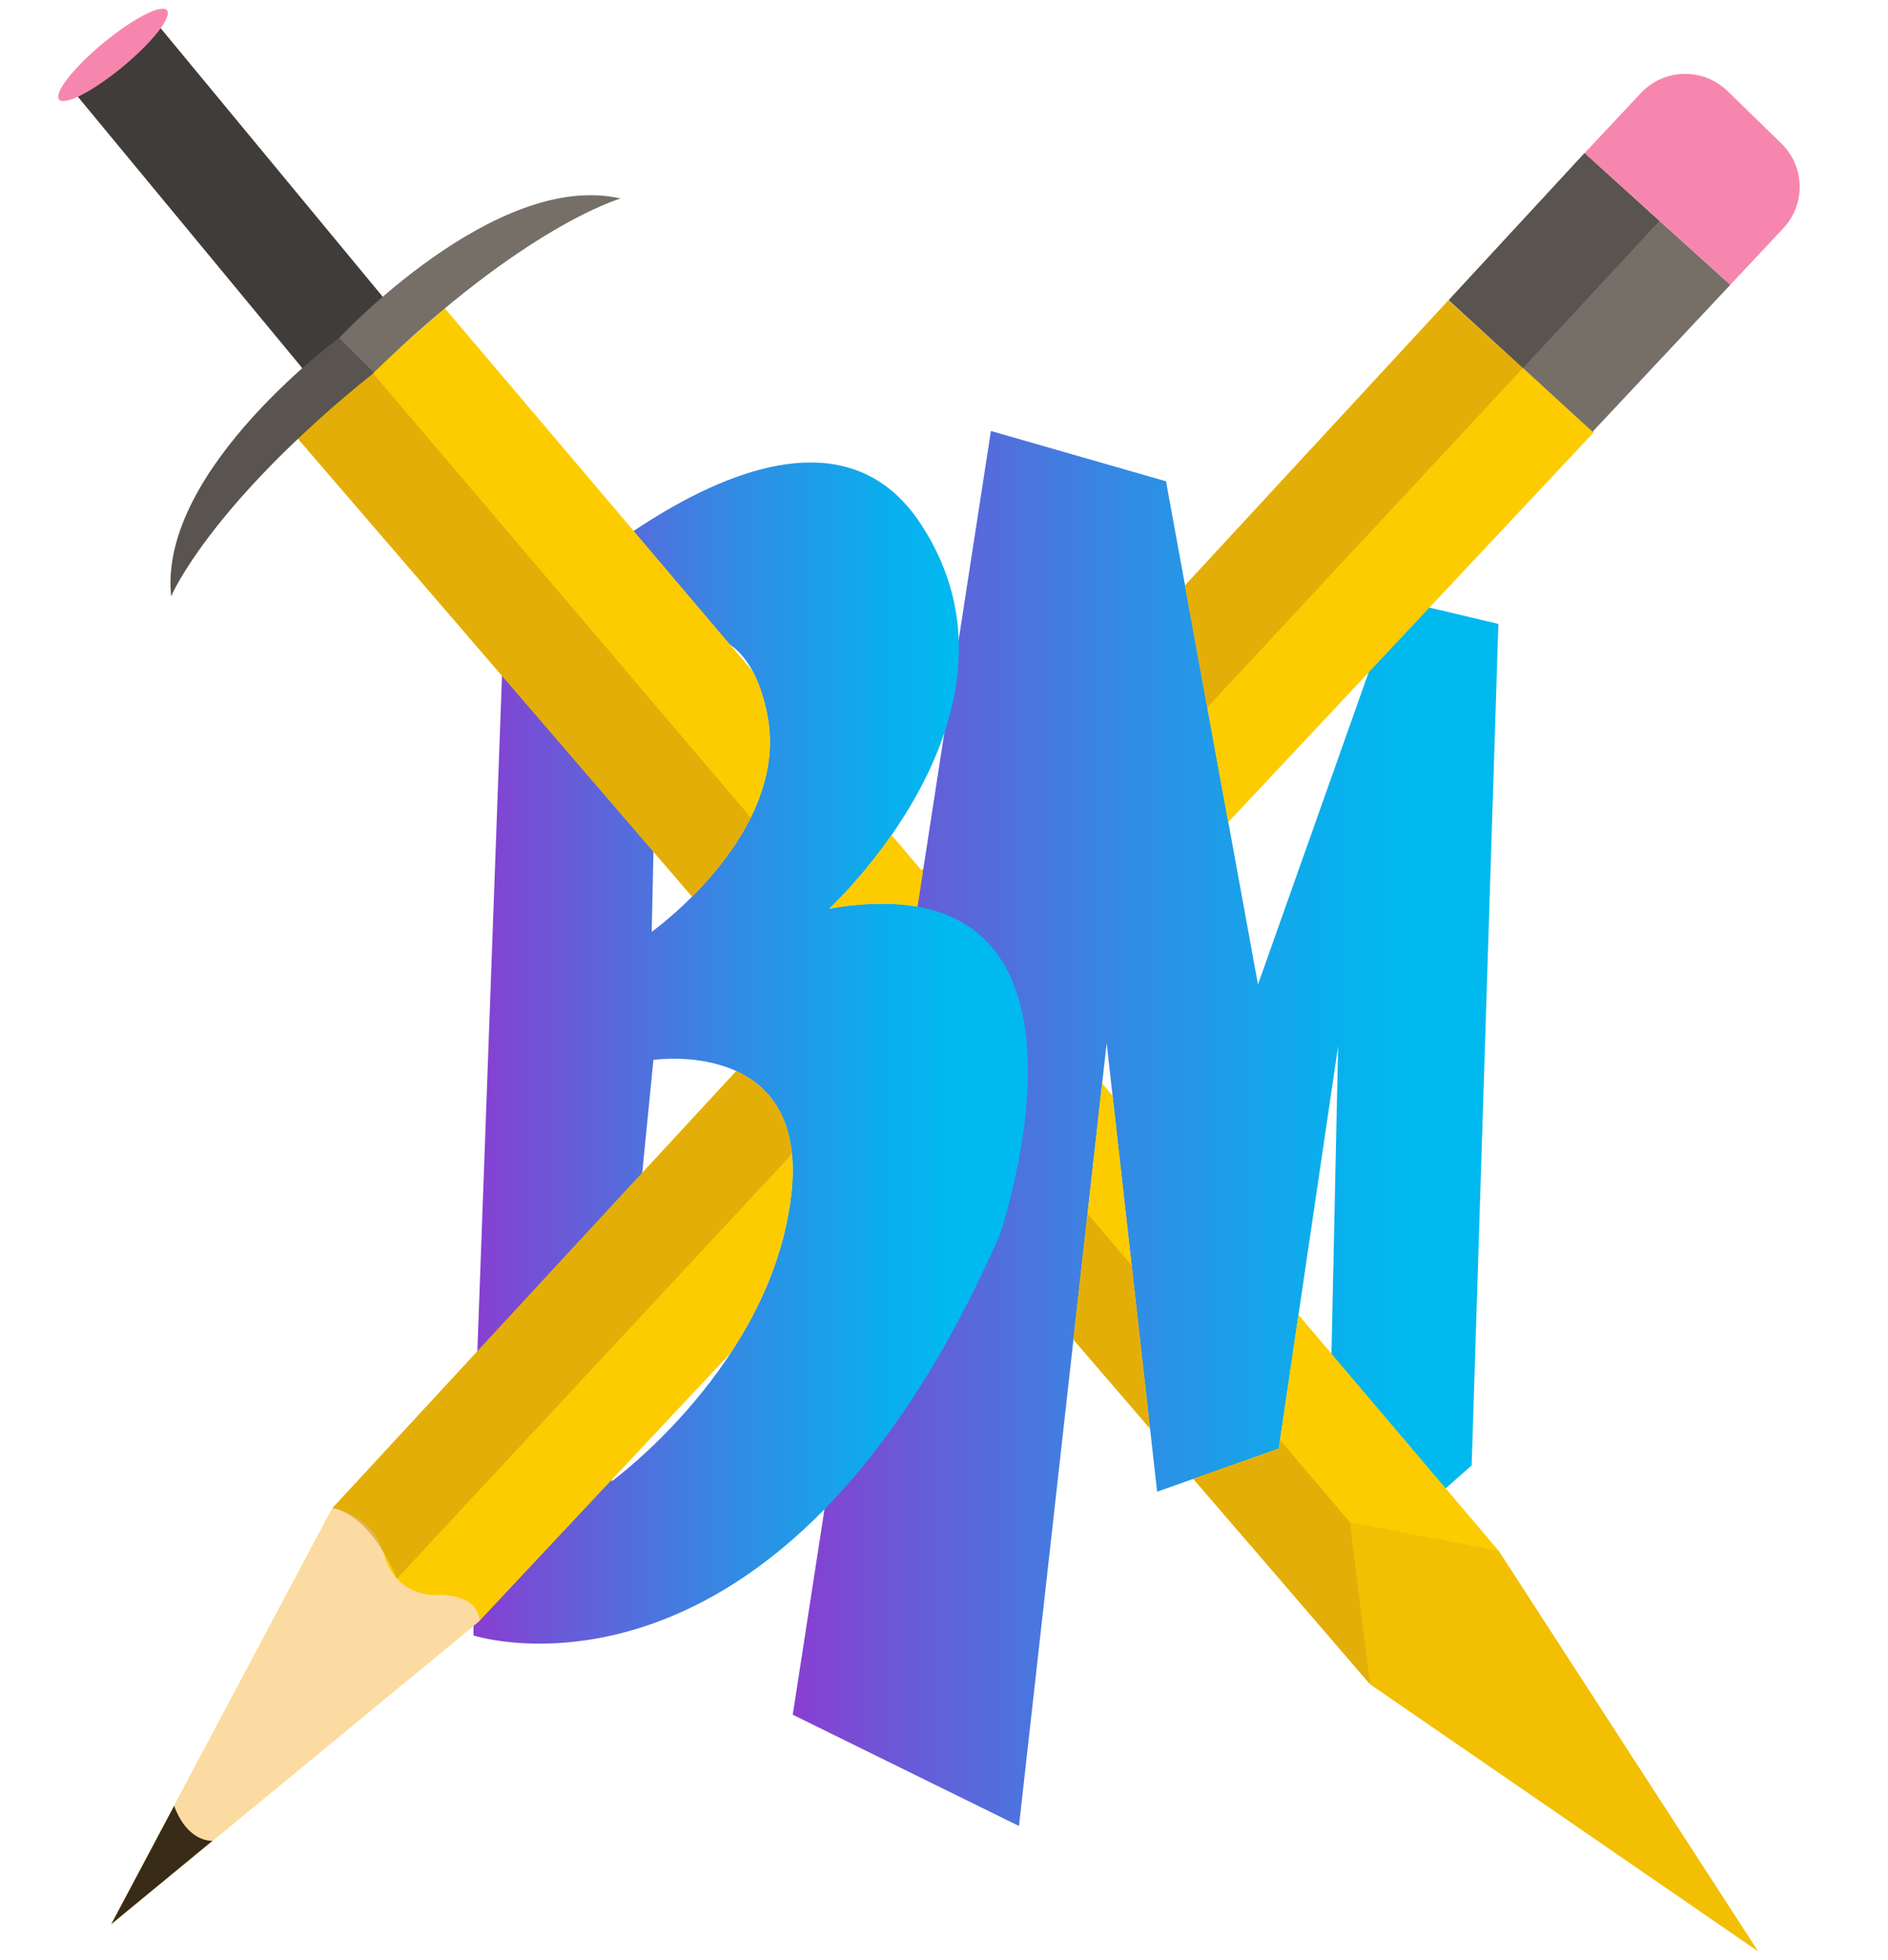 <?xml version="1.0" encoding="UTF-8"?>
<svg id="Layer_3" data-name="Layer 3" xmlns="http://www.w3.org/2000/svg" xmlns:xlink="http://www.w3.org/1999/xlink" viewBox="0 0 448.11 465.16">
  <defs>
    <style>
      .cls-1 {
        fill: url(#linear-gradient-2);
      }

      .cls-2 {
        fill: #59544f;
      }

      .cls-3 {
        fill: #3f3c39;
      }

      .cls-4 {
        clip-path: url(#clippath-2);
      }

      .cls-5 {
        opacity: .22;
      }

      .cls-5, .cls-6 {
        fill: #cc9212;
      }

      .cls-7 {
        clip-path: url(#clippath-6);
      }

      .cls-8 {
        fill: #756f68;
      }

      .cls-9 {
        clip-path: url(#clippath-7);
      }

      .cls-10 {
        clip-path: url(#clippath-1);
      }

      .cls-11 {
        clip-path: url(#clippath-4);
      }

      .cls-12 {
        fill: #fccc00;
      }

      .cls-13 {
        fill: #f786ae;
      }

      .cls-14 {
        clip-path: url(#clippath);
      }

      .cls-15 {
        fill: none;
      }

      .cls-16 {
        clip-path: url(#clippath-3);
      }

      .cls-17 {
        fill: #fcdba2;
      }

      .cls-18 {
        clip-path: url(#clippath-8);
      }

      .cls-19 {
        fill: #382b17;
      }

      .cls-6 {
        opacity: .51;
      }

      .cls-20 {
        clip-path: url(#clippath-5);
      }

      .cls-21 {
        fill: url(#linear-gradient);
      }
    </style>
    <clipPath id="clippath">
      <path class="cls-15" d="m282.21,351.32l21.31-7.54,4.87-33.06-43.76-51.59-.68-.16,9.21,81.84,9.05,10.52Z"/>
    </clipPath>
    <clipPath id="clippath-1">
      <path class="cls-15" d="m186.35,240.15l-12.57,13.6c8.41,3.46,16.07,11.48,14.06,29.58-1.65,14.81-7.81,27.9-14.94,38.57l1.23-.09,43.18-46.05.03-1.34-29.48-34.24-1.49-.03Z"/>
    </clipPath>
    <clipPath id="clippath-2">
      <path class="cls-15" d="m281.06,137.8l-.19.05-61.43,66.48-.4,2.59,29.1,34.3,1.49.04,42.13-44.93-10.7-58.53Z"/>
    </clipPath>
    <clipPath id="clippath-3">
      <path class="cls-15" d="m219.52,204.92h-.16s0,0,0,0l-.31,2-.95-1.13-31.74,34.35-.02,1.33,29.48,34.24,1.49.03,32.34-34.49.03-1.33-29.4-34.66-.74-.35Z"/>
    </clipPath>
    <clipPath id="clippath-4">
      <path class="cls-15" d="m217.76,215.19c-2.75-.49-5.77-.73-9.07-.7l-22.32,24.16-.02,1.33,30.8,35.77,1.49.03,30.96-33.02.03-1.33-30.38-35.82-1.48,9.57Z"/>
    </clipPath>
    <clipPath id="clippath-5">
      <path class="cls-15" d="m249.62,241.43l-1.49-.04-30.96,33.02-.03,1.34,37.16,43.16.35.1,7.09-63.29-12.13-14.29Z"/>
    </clipPath>
    <clipPath id="clippath-6">
      <path class="cls-15" d="m196.82,215.62s7.69-7.06,15.38-18.3l-32.84-38.71-1.19-.16c1.62,2.74,2.99,6.36,3.94,11.11,3.66,18.35-9.22,34.78-18.56,43.94l22.8,26.48,1.49.03,23.55-25.49c-4.31-.16-9.14.17-14.56,1.1Z"/>
    </clipPath>
    <linearGradient id="linear-gradient" x1="188.16" y1="267.81" x2="355.63" y2="267.81" gradientUnits="userSpaceOnUse">
      <stop offset="0" stop-color="#893ed1"/>
      <stop offset=".15" stop-color="#6b58d7"/>
      <stop offset=".48" stop-color="#318ce4"/>
      <stop offset=".73" stop-color="#0dacec"/>
      <stop offset=".86" stop-color="#00b9ef"/>
    </linearGradient>
    <linearGradient id="linear-gradient-2" x1="112.4" y1="249.91" x2="243.98" y2="249.91" xlink:href="#linear-gradient"/>
    <clipPath id="clippath-7">
      <path class="cls-15" d="m24.41,15.53v443.1h404.73V15.53H24.41Zm225.21,225.74l-32.34,34.49-43.18,46.05-1.23.09c7.14-10.66,13.29-23.76,14.94-38.57,2.02-18.09-5.64-26.11-14.06-29.58l12.57-13.6,31.74-34.35.95,1.13.31-2h0l.09-.59,61.43-66.48.19-.05,10.7,58.53-42.13,44.93Z"/>
    </clipPath>
    <clipPath id="clippath-8">
      <path class="cls-15" d="m11.81.08v465h407.47V.08H11.81Zm242.85,318.94l-.35-.1-37.16-43.16-30.8-35.77-22.8-26.48c9.34-9.16,22.22-25.58,18.56-43.94-.95-4.75-2.32-8.37-3.94-11.11l1.19.16,32.84,38.71c-7.69,11.24-15.38,18.3-15.38,18.3,4.33-.74,8.26-1.09,11.86-1.13h0c.63-.01,1.24,0,1.84.01.28,0,.58,0,.85,0h-.01c2.27.1,4.4.32,6.39.67l1.48-9.57,30.38,35.82,12.13,14.29-7.09,63.29Zm48.85,24.76l-21.31,7.54-9.05-10.52-9.21-81.84.68.16,43.76,51.59-4.87,33.06Z"/>
    </clipPath>
  </defs>
  <g class="cls-14">
    <g>
      <rect class="cls-3" x="42.39" y="2.83" width="25.51" height="88.9" transform="translate(-17.48 45.99) rotate(-39.59)"/>
      <ellipse class="cls-13" cx="26.82" cy="13.03" rx="16.61" ry="3.64" transform="translate(-2.15 20.08) rotate(-39.59)"/>
      <g>
        <polygon class="cls-12" points="70.59 103.98 325.17 399.69 417.28 463.08 355.72 368.06 105.56 73.14 70.59 103.98"/>
        <polygon class="cls-6" points="325.17 399.69 320.41 361.26 88.33 88.34 70.59 103.98 325.17 399.69"/>
        <polygon class="cls-5" points="417.28 463.08 355.72 368.06 320.41 361.26 325.17 399.69 417.28 463.08"/>
        <g>
          <path class="cls-2" d="m40.62,141.5s9.15-21.76,48.17-53.07l-7.11-9.19s-44.19,31.93-41.06,62.26Z"/>
          <path class="cls-8" d="m147.3,47.11s-22.71,6.41-58.57,41.3l-8.25-8.18s37.1-39.95,66.82-33.12Z"/>
        </g>
      </g>
    </g>
  </g>
  <g class="cls-10">
    <g>
      <g>
        <g>
          <polygon class="cls-12" points="343.71 71.31 78.9 357.9 26.41 456.63 113.81 384.65 378.32 102.54 343.71 71.31"/>
          <path class="cls-17" d="m78.9,357.9s9.5,1.33,12.29,11.08c2.78,9.75,11.59,9.53,11.59,9.53,0,0,10.63-.89,11.03,6.14l-87.39,71.98,52.49-98.73Z"/>
          <path class="cls-19" d="m26.41,456.63l24.03-19.79s-5.78.61-9.11-8.27l-14.92,28.07Z"/>
          <polygon class="cls-8" points="343.86 71.22 377.99 102.46 410.69 67.58 376.08 36.35 343.86 71.22"/>
          <path class="cls-13" d="m376.08,36.35l34.62,31.23,12.55-13.39c5.37-5.73,5.16-14.7-.47-20.17l-12.78-12.42c-5.78-5.61-15.03-5.4-20.54.48l-13.38,14.27Z"/>
        </g>
        <path class="cls-6" d="m94.22,374.63L361.47,87.34l-17.61-16.12L78.9,357.9s8.3.54,15.32,16.73Z"/>
      </g>
      <polygon class="cls-2" points="361.47 87.34 393.83 52.46 376.08 36.35 343.86 71.22 361.47 87.34"/>
    </g>
  </g>
  <g class="cls-4">
    <g>
      <g>
        <g>
          <polygon class="cls-12" points="343.71 71.31 78.9 357.9 26.41 456.63 113.81 384.65 378.32 102.54 343.71 71.31"/>
          <path class="cls-17" d="m78.9,357.9s9.5,1.33,12.29,11.08c2.78,9.75,11.59,9.53,11.59,9.53,0,0,10.63-.89,11.03,6.14l-87.39,71.98,52.49-98.73Z"/>
          <path class="cls-19" d="m26.41,456.63l24.03-19.79s-5.78.61-9.11-8.27l-14.92,28.07Z"/>
          <polygon class="cls-8" points="343.86 71.22 377.99 102.46 410.69 67.58 376.08 36.35 343.86 71.22"/>
          <path class="cls-13" d="m376.08,36.35l34.62,31.23,12.55-13.39c5.37-5.73,5.16-14.7-.47-20.17l-12.78-12.42c-5.78-5.61-15.03-5.4-20.54.48l-13.38,14.27Z"/>
        </g>
        <path class="cls-6" d="m94.22,374.63L361.47,87.34l-17.61-16.12L78.9,357.9s8.3.54,15.32,16.73Z"/>
      </g>
      <polygon class="cls-2" points="361.47 87.34 393.83 52.46 376.08 36.35 343.86 71.22 361.47 87.34"/>
    </g>
  </g>
  <g>
    <g class="cls-16">
      <g>
        <g>
          <g>
            <polygon class="cls-12" points="343.71 71.31 78.9 357.9 26.41 456.63 113.81 384.65 378.32 102.54 343.71 71.31"/>
            <path class="cls-17" d="m78.9,357.9s9.5,1.33,12.29,11.08c2.78,9.75,11.59,9.53,11.59,9.53,0,0,10.63-.89,11.03,6.14l-87.39,71.98,52.49-98.73Z"/>
            <path class="cls-19" d="m26.41,456.63l24.03-19.79s-5.78.61-9.11-8.27l-14.92,28.07Z"/>
            <polygon class="cls-8" points="343.86 71.22 377.99 102.46 410.69 67.58 376.08 36.35 343.86 71.22"/>
            <path class="cls-13" d="m376.08,36.35l34.62,31.23,12.55-13.39c5.37-5.73,5.16-14.7-.47-20.17l-12.78-12.42c-5.78-5.61-15.03-5.4-20.54.48l-13.38,14.27Z"/>
          </g>
          <path class="cls-6" d="m94.22,374.63L361.47,87.34l-17.61-16.12L78.9,357.9s8.3.54,15.32,16.73Z"/>
        </g>
        <polygon class="cls-2" points="361.47 87.34 393.83 52.46 376.08 36.35 343.86 71.22 361.47 87.34"/>
      </g>
    </g>
    <g class="cls-11">
      <g>
        <rect class="cls-3" x="42.39" y="2.83" width="25.51" height="88.9" transform="translate(-17.48 45.99) rotate(-39.59)"/>
        <ellipse class="cls-13" cx="26.82" cy="13.03" rx="16.61" ry="3.64" transform="translate(-2.15 20.08) rotate(-39.59)"/>
        <g>
          <polygon class="cls-12" points="70.59 103.98 325.17 399.69 417.28 463.08 355.72 368.06 105.56 73.14 70.59 103.98"/>
          <polygon class="cls-6" points="325.17 399.69 320.41 361.26 88.33 88.34 70.59 103.98 325.17 399.69"/>
          <polygon class="cls-5" points="417.28 463.08 355.72 368.06 320.41 361.26 325.17 399.69 417.28 463.08"/>
          <g>
            <path class="cls-2" d="m40.62,141.5s9.15-21.76,48.17-53.07l-7.11-9.19s-44.19,31.93-41.06,62.26Z"/>
            <path class="cls-8" d="m147.3,47.11s-22.71,6.41-58.57,41.3l-8.25-8.18s37.1-39.95,66.82-33.12Z"/>
          </g>
        </g>
      </g>
    </g>
  </g>
  <g class="cls-20">
    <g>
      <rect class="cls-3" x="42.39" y="2.83" width="25.51" height="88.9" transform="translate(-17.48 45.99) rotate(-39.59)"/>
      <ellipse class="cls-13" cx="26.82" cy="13.03" rx="16.61" ry="3.64" transform="translate(-2.15 20.08) rotate(-39.59)"/>
      <g>
        <polygon class="cls-12" points="70.59 103.98 325.17 399.69 417.28 463.08 355.72 368.06 105.56 73.14 70.59 103.98"/>
        <polygon class="cls-6" points="325.17 399.69 320.41 361.26 88.33 88.34 70.59 103.98 325.17 399.69"/>
        <polygon class="cls-5" points="417.28 463.08 355.72 368.06 320.41 361.26 325.17 399.69 417.28 463.08"/>
        <g>
          <path class="cls-2" d="m40.62,141.5s9.15-21.76,48.17-53.07l-7.11-9.19s-44.19,31.93-41.06,62.26Z"/>
          <path class="cls-8" d="m147.3,47.11s-22.71,6.41-58.57,41.3l-8.25-8.18s37.1-39.95,66.82-33.12Z"/>
        </g>
      </g>
    </g>
  </g>
  <g class="cls-7">
    <g>
      <rect class="cls-3" x="42.39" y="2.83" width="25.51" height="88.9" transform="translate(-17.48 45.99) rotate(-39.59)"/>
      <ellipse class="cls-13" cx="26.82" cy="13.03" rx="16.61" ry="3.64" transform="translate(-2.15 20.08) rotate(-39.59)"/>
      <g>
        <polygon class="cls-12" points="70.59 103.98 325.17 399.69 417.28 463.08 355.72 368.06 105.56 73.14 70.59 103.98"/>
        <polygon class="cls-6" points="325.17 399.69 320.41 361.26 88.33 88.34 70.59 103.98 325.17 399.69"/>
        <polygon class="cls-5" points="417.28 463.08 355.72 368.06 320.41 361.26 325.17 399.69 417.28 463.08"/>
        <g>
          <path class="cls-2" d="m40.62,141.5s9.15-21.76,48.17-53.07l-7.11-9.19s-44.19,31.93-41.06,62.26Z"/>
          <path class="cls-8" d="m147.3,47.11s-22.71,6.41-58.57,41.3l-8.25-8.18s37.1-39.95,66.82-33.12Z"/>
        </g>
      </g>
    </g>
  </g>
  <polygon class="cls-21" points="298.58 233.64 276.75 114.22 235.19 102.28 188.16 406.93 241.85 433.34 262.66 247.57 274.64 354 303.51 343.77 317.6 248.24 314.78 378.27 349.29 347.76 355.63 148.06 330.98 142.24 298.58 233.64"/>
  <path class="cls-1" d="m196.82,215.62s50.97-46.81,21.71-91.3-99.06,27.16-99.06,27.16l-7.08,194.17v42.47s72.8,23.77,124.85-94.94c0,0,31.11-89.83-40.43-77.56Zm-40.63-62.89s20.33-11.21,25.92,16.83c5.59,28.04-27.43,51.58-27.43,51.58l1.51-68.41Zm-11.02,198.82l9.92-100.02s36.9-5.47,32.74,31.8c-4.51,40.5-42.66,68.22-42.66,68.22Z"/>
  <g class="cls-9">
    <g>
      <g>
        <g>
          <polygon class="cls-12" points="343.71 71.31 78.9 357.9 26.41 456.63 113.81 384.65 378.32 102.54 343.71 71.31"/>
          <path class="cls-17" d="m78.9,357.9s9.5,1.33,12.29,11.08c2.78,9.75,11.59,9.53,11.59,9.53,0,0,10.63-.89,11.03,6.14l-87.39,71.98,52.49-98.73Z"/>
          <path class="cls-19" d="m26.41,456.63l24.03-19.79s-5.78.61-9.11-8.27l-14.92,28.07Z"/>
          <polygon class="cls-8" points="343.86 71.22 377.99 102.46 410.69 67.58 376.08 36.35 343.86 71.22"/>
          <path class="cls-13" d="m376.08,36.35l34.62,31.23,12.55-13.39c5.37-5.73,5.16-14.7-.47-20.17l-12.78-12.42c-5.78-5.61-15.03-5.4-20.54.48l-13.38,14.27Z"/>
        </g>
        <path class="cls-6" d="m94.22,374.63L361.47,87.34l-17.61-16.12L78.9,357.9s8.3.54,15.32,16.73Z"/>
      </g>
      <polygon class="cls-2" points="361.47 87.34 393.83 52.46 376.08 36.35 343.86 71.22 361.47 87.34"/>
    </g>
  </g>
  <g class="cls-18">
    <g>
      <rect class="cls-3" x="42.39" y="2.83" width="25.51" height="88.9" transform="translate(-17.48 45.99) rotate(-39.59)"/>
      <ellipse class="cls-13" cx="26.82" cy="13.03" rx="16.61" ry="3.64" transform="translate(-2.15 20.08) rotate(-39.59)"/>
      <g>
        <polygon class="cls-12" points="70.59 103.98 325.17 399.69 417.28 463.08 355.72 368.06 105.56 73.14 70.59 103.98"/>
        <polygon class="cls-6" points="325.17 399.69 320.41 361.26 88.33 88.34 70.59 103.98 325.17 399.69"/>
        <polygon class="cls-5" points="417.28 463.08 355.72 368.06 320.41 361.26 325.17 399.69 417.28 463.08"/>
        <g>
          <path class="cls-2" d="m40.62,141.5s9.15-21.76,48.17-53.07l-7.11-9.19s-44.19,31.93-41.06,62.26Z"/>
          <path class="cls-8" d="m147.3,47.11s-22.71,6.41-58.57,41.3l-8.25-8.18s37.1-39.95,66.82-33.12Z"/>
        </g>
      </g>
    </g>
  </g>
</svg>